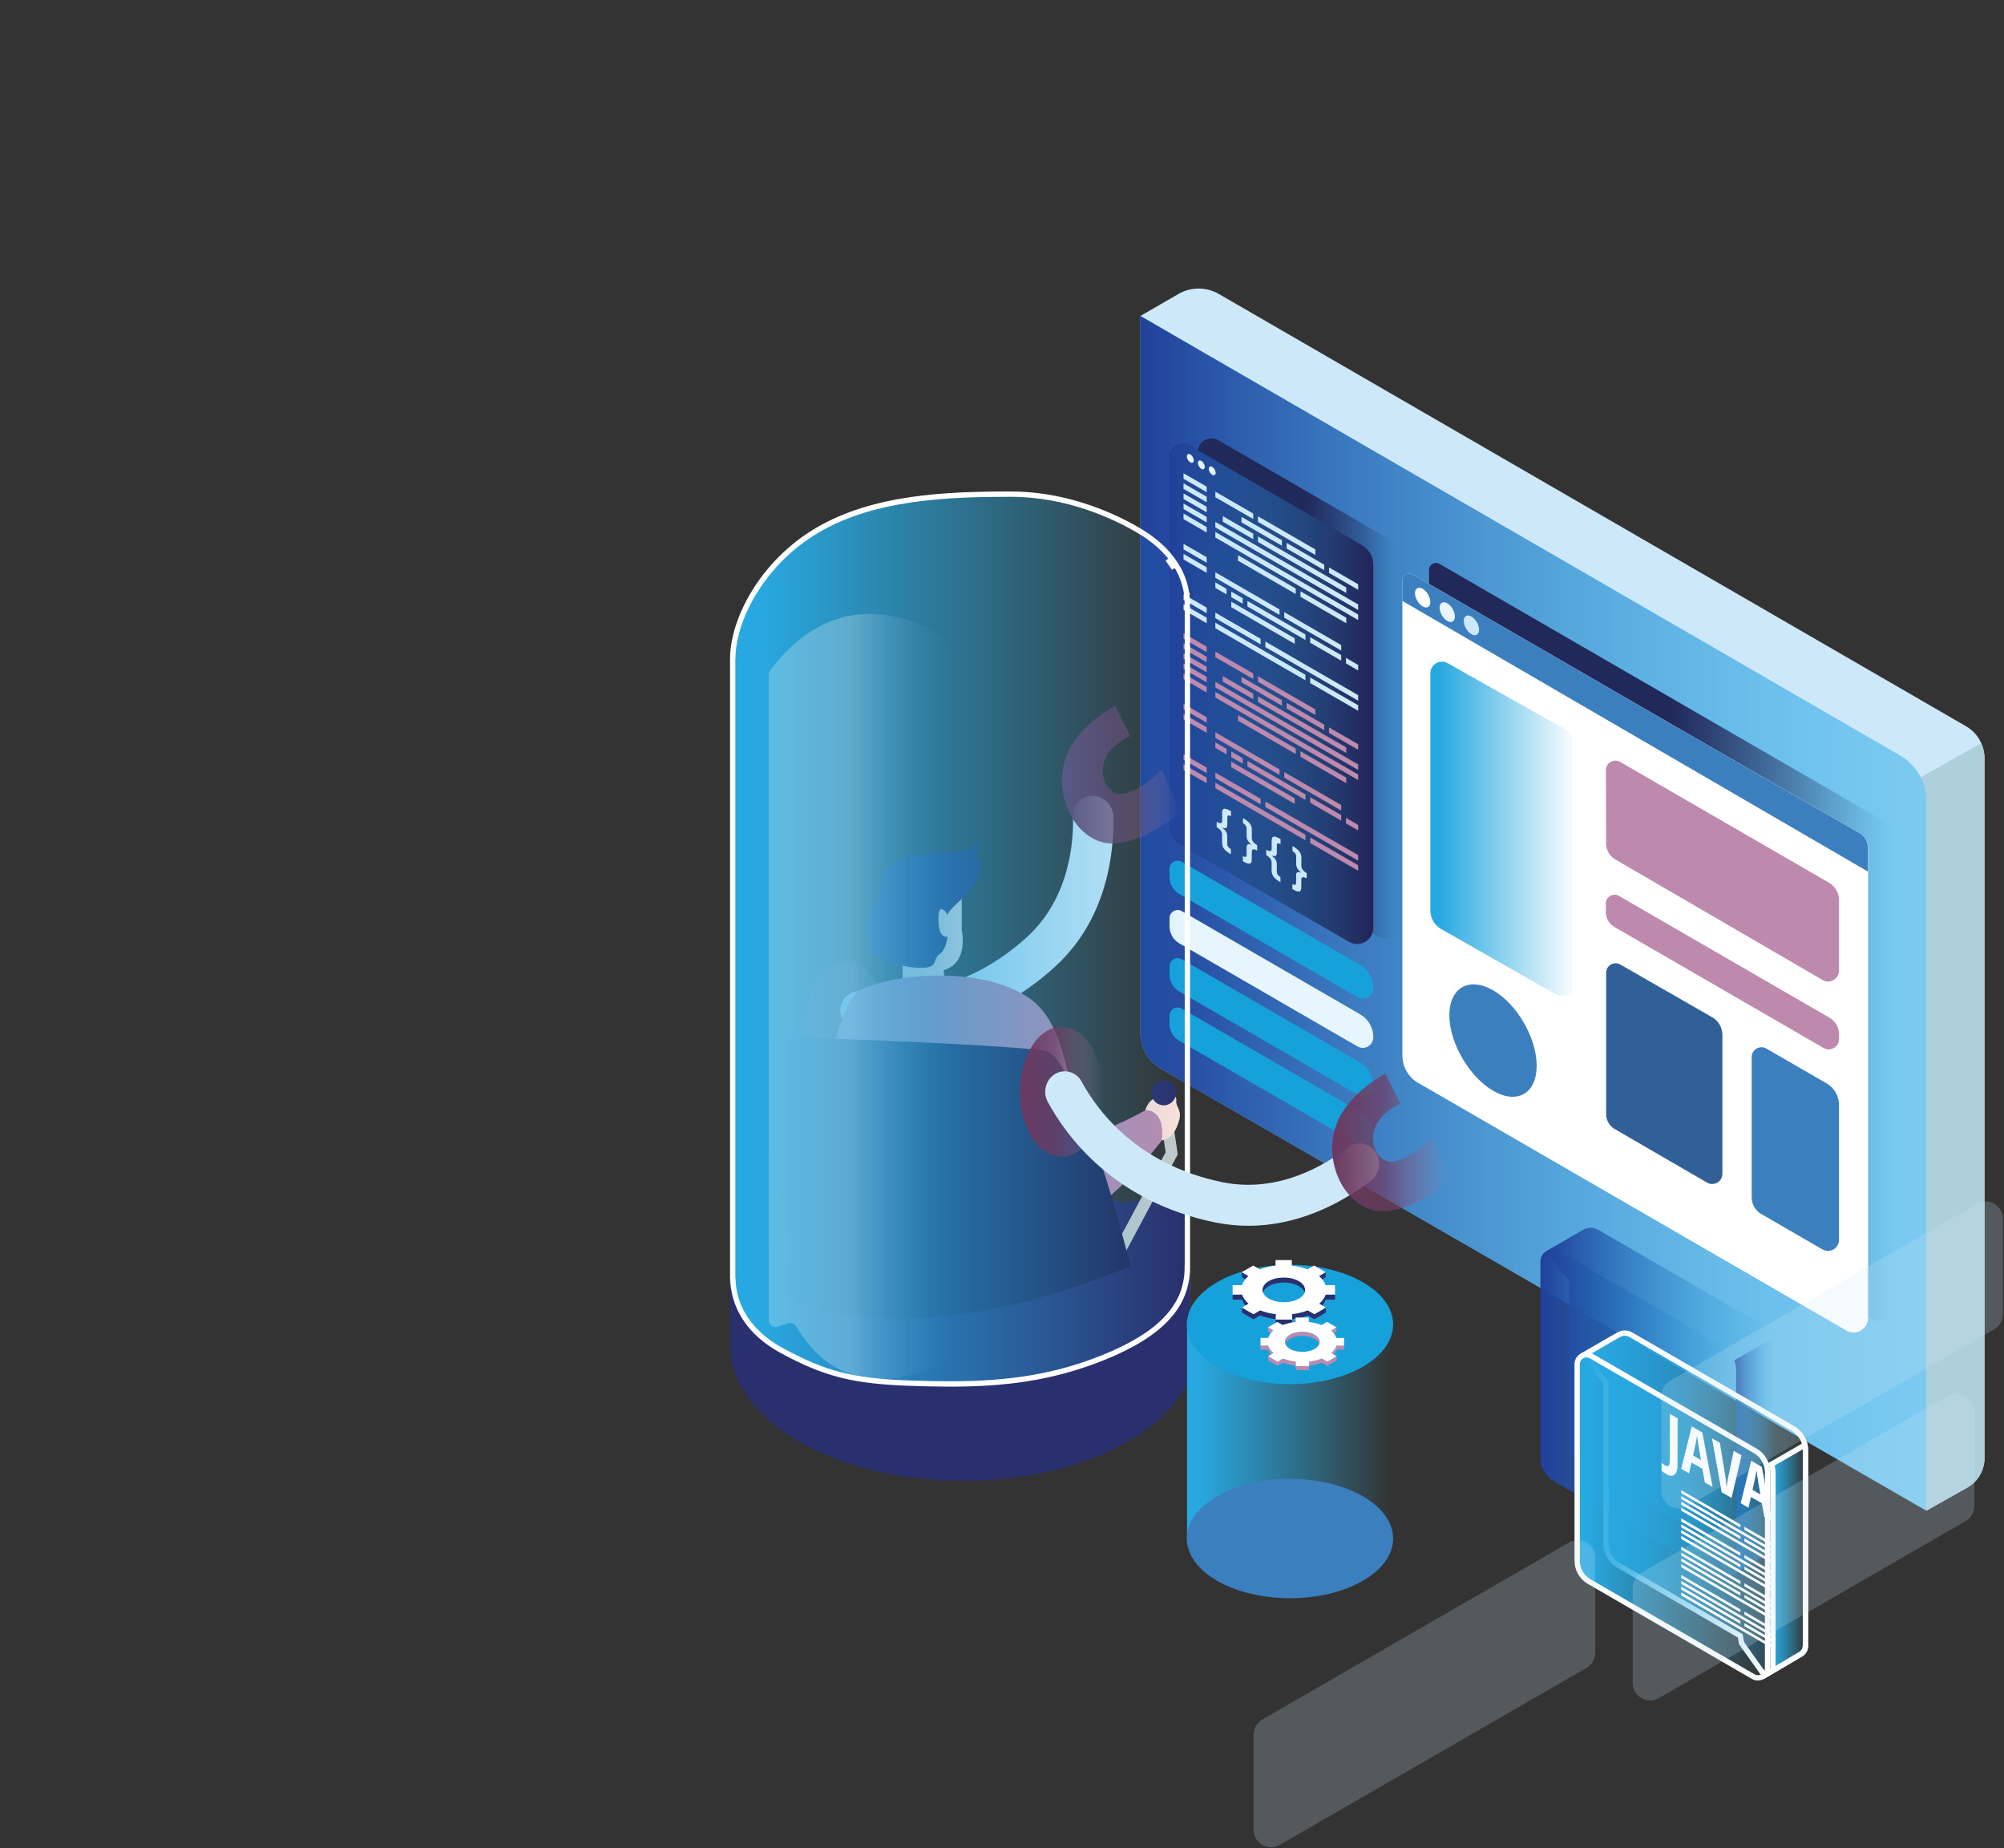 <svg width="859" height="792" viewBox="0 0 859 792" fill="none" xmlns="http://www.w3.org/2000/svg">
<rect x="0" y="0" width="859" height="792" fill="#333333" stroke="none"/>
<path d="M850.643 324.975V624.917C850.643 630.138 847.84 634.954 843.299 637.518L825.693 647.455L821.533 366.112L821.038 332.623L488.826 135.417L505.13 125.983C510.486 122.885 517.083 122.885 522.439 125.983L842.743 311.26C845.668 312.955 847.916 315.504 849.249 318.488C850.155 320.495 850.643 322.701 850.643 324.975Z" fill="#CDE9F9"/>
<path d="M850.644 324.975V624.917C850.644 630.138 847.841 634.954 843.3 637.518L825.694 647.455L821.534 366.112V334.111L849.25 318.488C850.157 320.495 850.644 322.701 850.644 324.975Z" fill="#AECFDC"/>
<path d="M488.832 442.645V135.413L814.591 323.843C821.462 327.817 825.696 335.163 825.696 343.111V647.456L497.745 458.098C492.23 454.913 488.832 449.021 488.832 442.645Z" fill="#7CCAF1"/>
<path d="M488.832 442.645V135.413L814.591 323.843C821.462 327.817 825.696 335.163 825.696 343.111V647.456L497.745 458.098C492.23 454.913 488.832 449.021 488.832 442.645Z" fill="url(#paint0_linear_29_7562)"/>
<path d="M506.567 369.343L583.06 413.588C586.514 415.586 588.642 419.279 588.642 423.275V423.447C588.642 426.915 584.895 429.082 581.896 427.348L505.517 383.168C502.912 381.662 501.307 378.877 501.307 375.863V372.384C501.306 369.681 504.229 367.991 506.567 369.343Z" fill="#17A1DB"/>
<path d="M506.567 390.478L583.06 434.724C586.514 436.722 588.642 440.414 588.642 444.411V444.582C588.642 448.05 584.895 450.218 581.896 448.484L505.517 404.304C502.912 402.797 501.307 400.012 501.307 396.998V393.52C501.306 390.816 504.229 389.126 506.567 390.478Z" fill="#E7F6FD"/>
<path d="M506.567 411.116L583.06 455.361C586.514 457.359 588.642 461.052 588.642 465.048V465.22C588.642 468.688 584.895 470.855 581.896 469.121L505.517 424.942C502.912 423.435 501.307 420.65 501.307 417.637V414.158C501.306 411.454 504.229 409.763 506.567 411.116Z" fill="#17A1DB"/>
<path d="M506.567 432.251L583.06 476.496C586.514 478.494 588.642 482.187 588.642 486.183V486.355C588.642 489.823 584.895 491.99 581.896 490.256L505.517 446.076C502.912 444.57 501.307 441.785 501.307 438.771V435.292C501.306 432.589 504.229 430.899 506.567 432.251Z" fill="#17A1DB"/>
<path d="M616.957 241.634L808.412 352.379C810.739 353.725 812.173 356.213 812.173 358.905V560.291C812.173 565.076 807.002 568.067 802.866 565.674L619.297 459.492C615.122 457.077 612.55 452.614 612.55 447.784V244.183C612.55 241.917 614.998 240.502 616.957 241.634Z" fill="url(#paint1_linear_29_7562)"/>
<path d="M605.527 246.214L796.982 356.958C799.309 358.304 800.743 360.792 800.743 363.484V564.87C800.743 569.655 795.573 572.646 791.436 570.253L607.868 464.072C603.692 461.657 601.12 457.193 601.12 452.363V248.763C601.121 246.497 603.569 245.081 605.527 246.214Z" fill="white"/>
<path d="M613.103 288.553V390.119C613.103 393.447 614.887 396.52 617.776 398.164L666.547 425.931C670.756 428.327 675.98 425.281 675.98 420.432V321.107C675.98 317.597 674.089 314.361 671.035 312.641L620.517 284.207C617.199 282.341 613.103 284.742 613.103 288.553Z" fill="url(#paint2_linear_29_7562)"/>
<path d="M688.34 330.122L688.441 361.515C688.45 364.327 689.948 366.923 692.376 368.335L781.275 420.019C784.379 421.823 788.267 419.58 788.267 415.985V385.701C788.267 382.658 786.647 379.846 784.016 378.325L694.5 326.546C691.758 324.959 688.33 326.949 688.34 330.122Z" fill="#BD8AAE"/>
<path d="M693.938 383.955L784.213 436.172C786.722 437.624 788.268 440.306 788.268 443.209V445.325C788.268 448.714 784.605 450.833 781.675 449.138L692.016 397.276C689.728 395.953 688.318 393.507 688.318 390.861V387.205C688.318 384.316 691.441 382.51 693.938 383.955Z" fill="#BD8AAE"/>
<path d="M688.455 416.913V477.514C688.455 480.129 689.846 482.546 692.105 483.856L731.72 506.834C734.638 508.527 738.291 506.417 738.291 503.039V443.545C738.291 440.412 736.617 437.518 733.903 435.96L694.549 413.375C691.836 411.817 688.455 413.78 688.455 416.913Z" fill="#306097"/>
<path d="M750.838 453.055V513.118C750.838 516.079 752.415 518.815 754.975 520.296L781.195 535.462C784.339 537.28 788.268 535.008 788.268 531.371V473.506C788.268 469.719 786.252 466.219 782.977 464.325L757.168 449.396C754.354 447.769 750.838 449.802 750.838 453.055Z" fill="#3C7FBE"/>
<path d="M639.972 424.392C629.679 418.5 621.257 423.308 621.257 435.074C621.257 446.84 629.679 461.404 639.972 467.437C650.265 473.469 658.687 468.662 658.687 456.755C658.687 444.847 650.264 430.284 639.972 424.392Z" fill="#3C7FBE"/>
<path d="M601.12 257.546L800.674 373.527V363.402C800.674 360.761 799.268 358.32 796.985 356.999L605.467 246.181C603.535 245.063 601.12 246.459 601.12 248.695V257.546Z" fill="#3C7FBE"/>
<path d="M609.817 252.338C608.01 251.304 606.532 252.148 606.532 254.213C606.532 256.278 608.011 258.835 609.817 259.894C611.625 260.954 613.103 260.11 613.103 258.019C613.103 255.929 611.624 253.372 609.817 252.338Z" fill="white"/>
<path d="M620.35 258.547C618.543 257.513 617.065 258.356 617.065 260.422C617.065 262.488 618.543 265.044 620.35 266.104C622.157 267.163 623.635 266.319 623.635 264.229C623.635 262.138 622.157 259.581 620.35 258.547Z" fill="#E7F6FD"/>
<path d="M630.714 264.228C628.907 263.193 627.429 264.037 627.429 266.103C627.429 268.169 628.908 270.725 630.714 271.784C632.522 272.844 634 271.999 634 269.909C634 267.819 632.522 265.263 630.714 264.228Z" fill="#CDE9F9"/>
<path d="M522.163 188.655L595.976 231.351C598.979 233.088 600.83 236.299 600.83 239.773V395.361C600.83 400.694 595.066 404.027 590.456 401.36L518.059 359.484C515.234 357.85 513.494 354.831 513.494 351.562V193.668C513.494 189.211 518.311 186.427 522.163 188.655Z" fill="url(#paint3_linear_29_7562)"/>
<path d="M509.973 190.945L583.787 233.64C586.79 235.377 588.64 238.588 588.64 242.062V397.651C588.64 402.984 582.877 406.317 578.267 403.65L505.87 361.773C503.045 360.139 501.305 357.12 501.305 353.852V195.957C501.305 191.501 506.122 188.716 509.973 190.945Z" fill="#222457"/>
<path d="M509.973 190.945L583.787 233.64C586.79 235.377 588.64 238.588 588.64 242.062V397.651C588.64 402.984 582.877 406.317 578.267 403.65L505.87 361.773C503.045 360.139 501.305 357.12 501.305 353.852V195.957C501.305 191.501 506.122 188.716 509.973 190.945Z" fill="url(#paint4_linear_29_7562)"/>
<path d="M507.314 202.832V205.197L517.232 210.928V208.563L507.314 202.832Z" fill="#CDE9F9"/>
<path d="M507.313 207.152V209.517L517.231 215.248V212.883L507.313 207.152Z" fill="#CDE9F9"/>
<path d="M507.313 211.473V213.839L517.231 219.57V217.204L507.313 211.473Z" fill="#CDE9F9"/>
<path d="M582.164 261.41V259.044L520.953 223.674V226.04L582.164 261.41Z" fill="#CDE9F9"/>
<path d="M507.313 215.794V218.158L517.231 223.89V221.524L507.313 215.794Z" fill="#CDE9F9"/>
<path d="M507.313 220.114V222.48L517.231 228.211V225.845L507.313 220.114Z" fill="#CDE9F9"/>
<path d="M582.164 265.73V263.365L520.953 227.995V230.361L582.164 265.73Z" fill="#CDE9F9"/>
<path d="M507.313 233.077V235.441L517.231 241.172V238.807L507.313 233.077Z" fill="#CDE9F9"/>
<path d="M507.313 237.397V239.762L517.231 245.493V243.128L507.313 237.397Z" fill="#CDE9F9"/>
<path d="M507.313 254.68V257.045L517.231 262.776V260.411L507.313 254.68Z" fill="#CDE9F9"/>
<path d="M507.313 259.001V261.366L517.231 267.096V264.731L507.313 259.001Z" fill="#CDE9F9"/>
<path d="M559.569 289.196L520.953 266.882V269.247L559.569 291.561V289.196Z" fill="#CDE9F9"/>
<path d="M561.606 290.371V292.737L582.166 304.617V302.252L561.606 290.371Z" fill="#CDE9F9"/>
<path d="M540.355 273.771L520.953 262.561V264.927L540.355 276.137V273.771Z" fill="#CDE9F9"/>
<path d="M542.392 274.948V277.314L582.166 300.296V297.931L542.392 274.948Z" fill="#CDE9F9"/>
<path d="M576.932 281.946V284.311L582.164 287.334V284.969L576.932 281.946Z" fill="#CDE9F9"/>
<path d="M548.457 261.171L520.953 245.278V247.644L548.457 263.537V261.171Z" fill="#CDE9F9"/>
<path d="M537.187 220.093L520.953 210.713V213.079L537.187 222.458V220.093Z" fill="#CDE9F9"/>
<path d="M563.8 235.47L539.225 221.269V223.635L563.8 237.836V235.47Z" fill="#CDE9F9"/>
<path d="M549.474 231.515L532.172 221.517V223.882L549.474 233.88V231.515Z" fill="#CDE9F9"/>
<path d="M567.628 242.004L551.51 232.69V235.056L567.628 244.369V242.004Z" fill="#CDE9F9"/>
<path d="M569.667 243.18V245.546L582.167 252.769V250.403L569.667 243.18Z" fill="#CDE9F9"/>
<path d="M524.149 221.202V223.567L537.186 231.099V228.734L524.149 221.202Z" fill="#CDE9F9"/>
<path d="M577.067 251.777L539.225 229.911V232.276L577.067 254.142V251.777Z" fill="#CDE9F9"/>
<path d="M555.399 252.22L530.668 237.93V240.295L555.399 254.586V252.22Z" fill="#CDE9F9"/>
<path d="M577.064 264.739L557.434 253.396V255.762L577.064 267.105V264.739Z" fill="#CDE9F9"/>
<path d="M574.898 276.449L550.494 262.347V264.712L574.898 278.814V276.449Z" fill="#CDE9F9"/>
<path d="M561.604 273.089V275.454L574.896 283.134V280.769L561.604 273.089Z" fill="#CDE9F9"/>
<path d="M525.74 252.365L520.953 249.599V251.964L525.74 254.73V252.365Z" fill="#CDE9F9"/>
<path d="M534.706 257.545V259.911L559.571 274.278V271.913L534.706 257.545Z" fill="#CDE9F9"/>
<path d="M532.668 256.369L527.774 253.541V255.906L532.668 258.734V256.369Z" fill="#CDE9F9"/>
<path d="M554.969 273.575L527.774 257.861V260.227L554.969 275.94V273.575Z" fill="#CDE9F9"/>
<path d="M507.314 271.393V273.758L517.232 279.489V277.124L507.314 271.393Z" fill="#BD8AAE"/>
<path d="M507.313 275.715V278.08L517.231 283.811V281.446L507.313 275.715Z" fill="#BD8AAE"/>
<path d="M507.313 280.034V282.4L517.231 288.131V285.766L507.313 280.034Z" fill="#BD8AAE"/>
<path d="M582.164 329.971V327.606L520.953 292.236V294.602L582.164 329.971Z" fill="#BD8AAE"/>
<path d="M507.313 284.356V286.721L517.231 292.452V290.086L507.313 284.356Z" fill="#BD8AAE"/>
<path d="M507.313 288.676V291.041L517.231 296.772V294.407L507.313 288.676Z" fill="#BD8AAE"/>
<path d="M582.164 334.293V331.927L520.953 296.557V298.922L582.164 334.293Z" fill="#BD8AAE"/>
<path d="M507.313 301.638V304.004L517.231 309.735V307.369L507.313 301.638Z" fill="#BD8AAE"/>
<path d="M507.313 305.959V308.324L517.231 314.055V311.69L507.313 305.959Z" fill="#BD8AAE"/>
<path d="M507.313 323.242V325.607L517.231 331.338V328.972L507.313 323.242Z" fill="#BD8AAE"/>
<path d="M507.313 327.562V329.928L517.231 335.659V333.293L507.313 327.562Z" fill="#BD8AAE"/>
<path d="M559.569 357.757L520.953 335.443V337.809L559.569 360.123V357.757Z" fill="#BD8AAE"/>
<path d="M561.606 358.934V361.299L582.166 373.178V370.814L561.606 358.934Z" fill="#BD8AAE"/>
<path d="M540.355 342.334L520.953 331.123V333.488L540.355 344.699V342.334Z" fill="#BD8AAE"/>
<path d="M542.392 343.51V345.875L582.166 368.858V366.492L542.392 343.51Z" fill="#BD8AAE"/>
<path d="M576.932 350.507V352.872L582.164 355.895V353.531L576.932 350.507Z" fill="#BD8AAE"/>
<path d="M548.457 329.733L520.953 313.84V316.205L548.457 332.098V329.733Z" fill="#BD8AAE"/>
<path d="M537.187 288.655L520.953 279.275V281.64L537.187 291.021V288.655Z" fill="#BD8AAE"/>
<path d="M563.8 304.032L539.225 289.831V292.197L563.8 306.397V304.032Z" fill="#BD8AAE"/>
<path d="M549.474 300.076L532.172 290.078V292.443L549.474 302.441V300.076Z" fill="#BD8AAE"/>
<path d="M567.628 310.566L551.51 301.252V303.617L567.628 312.931V310.566Z" fill="#BD8AAE"/>
<path d="M569.667 311.742V314.107L582.167 321.33V318.965L569.667 311.742Z" fill="#BD8AAE"/>
<path d="M524.149 289.763V292.129L537.186 299.661V297.296L524.149 289.763Z" fill="#BD8AAE"/>
<path d="M577.067 320.339L539.225 298.473V300.838L577.067 322.704V320.339Z" fill="#BD8AAE"/>
<path d="M555.399 320.782L530.668 306.492V308.857L555.399 323.147V320.782Z" fill="#BD8AAE"/>
<path d="M577.064 333.301L557.434 321.957V324.323L577.064 335.666V333.301Z" fill="#BD8AAE"/>
<path d="M574.898 345.01L550.494 330.909V333.274L574.898 347.375V345.01Z" fill="#BD8AAE"/>
<path d="M561.604 341.65V344.016L574.896 351.696V349.331L561.604 341.65Z" fill="#BD8AAE"/>
<path d="M525.74 320.926L520.953 318.16V320.526L525.74 323.292V320.926Z" fill="#BD8AAE"/>
<path d="M534.706 326.107V328.472L559.571 342.84V340.475L534.706 326.107Z" fill="#BD8AAE"/>
<path d="M532.668 324.931L527.774 322.102V324.468L532.668 327.296V324.931Z" fill="#BD8AAE"/>
<path d="M554.969 342.137L527.774 326.423V328.789L554.969 344.503V342.137Z" fill="#BD8AAE"/>
<path d="M524.245 346.856C523.99 347.117 523.868 347.624 523.866 348.37L523.857 351.685V351.769C523.856 352.4 523.654 352.738 523.252 352.783C522.851 352.828 522.275 352.634 521.534 352.205L521.527 354.512C522.269 354.941 522.843 355.411 523.243 355.928C523.643 356.445 523.842 357.045 523.84 357.729L523.831 361.005C523.829 361.751 523.948 362.397 524.2 362.959C524.446 363.517 524.839 364.045 525.38 364.55C525.921 365.055 526.668 365.58 527.617 366.129L527.623 363.945C527.008 363.566 526.595 363.196 526.375 362.831C526.156 362.457 526.05 362.026 526.051 361.526L526.06 358.389V358.266C526.064 357.013 525.378 355.876 523.99 354.834V354.712C525.36 355.273 526.05 354.886 526.074 353.561L526.083 350.423C526.084 349.916 526.198 349.612 526.42 349.501C526.641 349.39 527.055 349.506 527.663 349.835L527.67 347.651C526.735 347.11 525.993 346.774 525.444 346.649C524.888 346.519 524.493 346.591 524.245 346.856Z" fill="#CDE9F9"/>
<path d="M537.173 360.833C536.786 360.332 536.587 359.762 536.589 359.132V359.047L536.598 355.733C536.601 354.664 536.322 353.747 535.749 352.977C535.183 352.21 534.201 351.427 532.799 350.616L532.793 352.8C533.401 353.174 533.821 353.541 534.04 353.906C534.26 354.265 534.366 354.703 534.365 355.211L534.356 358.348C534.379 359.701 535.078 360.892 536.446 361.914V362.037C535.765 361.766 535.243 361.71 534.888 361.883C534.526 362.058 534.344 362.453 534.342 363.085V363.176L534.333 366.314C534.332 366.821 534.223 367.136 534.002 367.247C533.781 367.35 533.36 367.238 532.752 366.909L532.746 369.093C534.142 369.9 535.125 370.245 535.701 370.139C536.27 370.029 536.559 369.441 536.562 368.365L536.571 365.09C536.573 364.406 536.775 364.037 537.163 363.976C537.558 363.92 538.126 364.11 538.881 364.546L538.888 362.239C538.134 361.805 537.566 361.338 537.173 360.833Z" fill="#CDE9F9"/>
<path d="M545.479 358.812C545.224 359.073 545.102 359.579 545.1 360.325L545.09 363.64V363.724C545.089 364.355 544.887 364.693 544.486 364.737C544.084 364.782 543.509 364.588 542.768 364.159L542.761 366.467C543.503 366.896 544.077 367.366 544.477 367.882C544.877 368.399 545.076 368.999 545.074 369.684L545.065 372.959C545.063 373.705 545.182 374.351 545.434 374.913C545.68 375.472 546.073 375.999 546.614 376.504C547.154 377.01 547.902 377.535 548.851 378.083L548.857 375.899C548.242 375.521 547.829 375.15 547.609 374.785C547.39 374.412 547.284 373.98 547.285 373.48L547.294 370.343V370.22C547.298 368.967 546.611 367.83 545.222 366.789L545.223 366.666C546.593 367.228 547.283 366.841 547.307 365.515L547.317 362.377C547.318 361.87 547.432 361.566 547.653 361.455C547.874 361.344 548.289 361.461 548.897 361.79L548.903 359.605C547.967 359.065 547.226 358.728 546.677 358.603C546.122 358.475 545.727 358.547 545.479 358.812Z" fill="#CDE9F9"/>
<path d="M558.404 372.788C558.017 372.287 557.818 371.717 557.82 371.087V371.002L557.829 367.688C557.832 366.619 557.554 365.703 556.98 364.932C556.414 364.165 555.432 363.382 554.03 362.571L554.024 364.755C554.632 365.13 555.052 365.496 555.272 365.862C555.492 366.221 555.597 366.659 555.595 367.166L555.587 370.304C555.61 371.657 556.309 372.847 557.678 373.87V373.993C556.996 373.722 556.474 373.666 556.119 373.838C555.757 374.014 555.576 374.409 555.573 375.04V375.133L555.565 378.27C555.563 378.778 555.455 379.093 555.234 379.204C555.013 379.307 554.592 379.195 553.984 378.866L553.978 381.049C555.375 381.857 556.357 382.202 556.932 382.096C557.502 381.986 557.791 381.398 557.794 380.322L557.803 377.046C557.806 376.362 558.007 375.994 558.395 375.933C558.79 375.876 559.358 376.066 560.113 376.503L560.119 374.196C559.365 373.761 558.797 373.293 558.404 372.788Z" fill="#CDE9F9"/>
<path d="M508.745 195.597C508.745 196.525 509.409 197.673 510.221 198.149C511.032 198.624 511.696 198.246 511.696 197.306C511.696 196.366 511.032 195.219 510.221 194.755C509.408 194.291 508.745 194.669 508.745 195.597Z" fill="#E7F6FD"/>
<path d="M513.477 198.386C513.477 199.314 514.141 200.462 514.952 200.937C515.764 201.413 516.428 201.034 516.428 200.095C516.428 199.155 515.764 198.008 514.952 197.543C514.14 197.079 513.477 197.459 513.477 198.386Z" fill="#E7F6FD"/>
<path d="M519.605 200.096C518.793 199.631 518.129 200.01 518.129 200.938C518.129 201.866 518.793 203.014 519.605 203.49C520.416 203.965 521.08 203.587 521.08 202.647C521.08 201.707 520.416 200.56 519.605 200.096Z" fill="#E7F6FD"/>
<path d="M342.377 617.767C303.541 595.303 303.541 558.419 342.377 535.803C381.212 513.187 444.762 513.187 483.598 535.803C522.434 558.419 522.434 595.303 483.598 617.767C444.762 640.23 381.212 640.23 342.377 617.767Z" fill="#2A2F6D"/>
<path d="M362.797 467.932C372.641 467.932 380.622 455.468 380.622 440.092C380.622 424.717 372.641 412.253 362.797 412.253C352.952 412.253 344.971 424.717 344.971 440.092C344.971 455.468 352.952 467.932 362.797 467.932Z" fill="url(#paint5_linear_29_7562)"/>
<path d="M461.659 403.822C458.933 407.532 455.751 411.117 452.031 414.492C419.323 444.162 384.612 444.055 367.972 441.745C362.658 441.007 359.097 435.741 360.498 430.713L362.523 423.443L360.26 431.567L360.476 430.779C361.568 426.786 365.458 424.299 369.671 424.892C382.874 426.753 412.093 427.09 440.077 401.706C458.255 385.214 460.241 361.461 459.941 349.527C459.832 345.249 462.893 341.668 467.164 341.157C472.334 340.537 477.052 344.598 477.189 349.777C477.518 362.298 475.735 384.663 461.659 403.822Z" fill="#CDE9F9"/>
<path d="M478.057 302.518C478.057 302.518 458.902 311.92 455.749 328.689C452.597 345.458 463.751 362.482 478.057 361.465C492.363 360.448 505.941 347.999 505.941 347.999L497.94 329.705C497.94 329.705 488.916 339.799 480.577 340.215C472.238 340.631 466.581 323.353 484.443 315.477L478.057 302.518Z" fill="url(#paint6_linear_29_7562)"/>
<path d="M510.098 548.334V511.837L480.314 515.421C467.006 509.74 450.666 506.963 433.363 506.963V508.419C436.122 508.419 438.844 508.494 441.524 508.637C431.122 508.455 419.03 509.126 405.264 510.757C414.546 509.226 423.993 508.419 433.357 508.419L433.363 506.963C433.361 506.963 433.36 506.963 433.357 506.963C405.058 506.964 374.204 514.38 349.928 528.617C348.207 529.626 346.566 530.661 344.962 531.708L312.97 535.557V579.02C312.97 579.02 313.001 579.031 313.051 579.05C313.601 590.853 320.625 601.809 334.517 609.957C349 618.451 368.679 622.573 389.783 622.573C418.081 622.573 448.937 615.156 473.213 600.919C497.574 586.632 510.196 568.466 510.108 551.822C510.238 549.607 510.098 548.334 510.098 548.334ZM369.611 619.739C365.192 619.116 360.939 618.285 356.891 617.256C361.256 618.285 365.493 619.096 369.611 619.739ZM356.408 617.138C356.242 617.096 356.077 617.052 355.912 617.009C356.081 617.05 356.238 617.097 356.408 617.138Z" fill="#2A2F6D"/>
<path d="M498.216 466.626L502.232 494.293L476.048 543.281" stroke="#C4CACB" stroke-width="5" stroke-miterlimit="10"/>
<path d="M490.263 478.026C490.263 478.026 491.447 470.821 496.275 470.397C496.275 470.397 497.456 470.175 498.101 469.099C498.745 468.024 499.107 469.901 498.389 471.544C497.671 473.186 497.671 473.186 497.671 473.186C497.671 473.186 501.428 469.864 500.999 468.782C500.57 467.701 504.649 469.207 504.22 471.68C503.791 474.154 506.612 475.509 505.524 479.779C504.436 484.049 502.233 488.131 498.02 488.725C493.807 489.319 490.263 478.026 490.263 478.026Z" fill="#FDE0D9"/>
<path d="M412.238 398.44V383.459C412.238 374.718 407.889 367.356 392.734 371.733C377.578 376.11 374.364 387.14 379.416 398.44C381.591 403.305 383.931 407.675 386.9 410.9V424.967L405.302 423.652L404.458 415.802C415.508 412.689 412.238 398.44 412.238 398.44Z" fill="#FDE0D9"/>
<path d="M362.785 466.626L355.627 456.229C355.627 456.229 360.707 428.347 368.94 424.25C383.95 416.781 422.973 413.865 442.392 428.66C461.811 443.457 457.804 487.689 466.679 486.084C475.554 484.479 491.086 475.764 491.086 475.764C491.086 475.764 499.609 475.296 498.014 488.725C498.014 488.725 473.563 521.609 455.32 523.543C437.077 525.477 419.108 498.57 419.108 498.57L362.785 466.626Z" fill="#BD8AAE"/>
<path d="M484.607 542.602C484.607 542.602 462.438 453.626 448.328 450.554C436.274 447.929 358.289 445.157 335.825 444.406C331.371 444.257 327.165 446.547 324.974 450.436C322.629 454.597 320.611 460.671 322.141 468.132C325.14 482.759 345.917 524.163 334.241 555.517C334.24 555.516 384.079 584.345 484.607 542.602Z" fill="#222457"/>
<path d="M498.824 473.713C501.738 473.713 504.1 471.346 504.1 468.427C504.1 465.508 501.738 463.142 498.824 463.142C495.91 463.142 493.548 465.508 493.548 468.427C493.548 471.346 495.91 473.713 498.824 473.713Z" fill="#2A2F6D"/>
<path d="M406.091 392.091C406.091 392.091 405.34 389.941 403.515 389.618C401.689 389.295 401.904 398.33 403.515 400.265C405.125 402.202 406.091 401.233 406.091 401.233C406.091 401.233 405.984 406.503 402.763 408.869C399.542 411.235 402.479 414.785 394.945 414.785C387.41 414.785 377.748 411.773 374.419 408.332C371.09 404.89 369.132 391.553 377.197 384.455C377.197 384.455 374.312 368.751 393.208 366.601C412.103 364.45 414.466 365.525 416.613 362.944C418.759 360.363 418.545 358.857 418.545 358.857C418.545 358.857 420.054 366.601 417.796 368.322C417.796 368.322 419.201 369.612 420.054 366.601C420.054 366.601 421.087 373.915 417.776 379.077C414.466 384.24 407.38 388.758 406.091 392.091Z" fill="#2A2F6D"/>
<path d="M407.15 593.131C402.01 593.131 396.489 593.018 389.773 592.774C365.394 591.89 353.623 588.877 335.011 578.76C321.672 571.51 314.255 560.46 314.126 547.646H314.061V282.183L314.123 282.182C314.08 273.76 317.401 263.453 323.236 253.903C327.908 246.257 336.423 235.415 350.454 227.18C374.673 212.966 405.918 211.775 433.304 211.773C457.876 211.772 478.116 221.497 487.993 227.294C493.661 230.62 498.245 234.47 501.664 238.738L500.523 239.621C501.543 240.997 502.448 242.296 503.289 243.591L504.508 242.83C506.659 246.447 508.047 250.309 508.628 254.362L508.68 254.728L508.665 254.771L508.697 255.034C508.897 256.687 508.966 258.353 508.902 259.985L508.89 260.294L508.966 260.437V544.134L508.906 544.133C508.521 560.147 497.028 572.141 472.735 581.878C453.062 589.766 433.447 593.131 407.15 593.131Z" fill="url(#paint7_linear_29_7562)"/>
<path d="M433.311 212.919C457.611 212.919 477.641 222.545 487.418 228.283C492.948 231.529 497.418 235.277 500.746 239.424L499.608 240.305C500.615 241.664 501.506 242.944 502.333 244.217L503.549 243.457C505.612 246.935 506.942 250.642 507.499 254.527L507.512 254.618L507.501 254.648L507.564 255.173C507.756 256.765 507.823 258.37 507.762 259.942L507.738 260.55L507.825 260.717V542.271L507.762 542.272L507.765 544.135C507.378 559.621 496.113 571.276 472.313 580.816C452.781 588.645 433.293 591.985 407.152 591.985C402.025 591.985 396.517 591.872 389.816 591.629C365.647 590.752 353.984 587.769 335.557 577.753C322.6 570.709 315.395 560.013 315.27 547.634H315.205V282.177L315.268 282.176C315.226 273.961 318.486 263.874 324.213 254.501C328.816 246.967 337.206 236.282 351.033 228.168C375.005 214.099 406.07 212.92 433.306 212.918H433.311V212.919ZM433.311 210.629C433.309 210.629 433.308 210.629 433.307 210.629C405.009 210.631 374.153 211.946 349.878 226.193C325.52 240.488 312.898 265.534 312.983 282.189L312.92 275.327V552.795L312.985 547.658C313.109 559.917 319.846 571.819 334.468 579.766C353.423 590.07 365.668 593.045 389.735 593.918C395.733 594.135 401.52 594.276 407.153 594.276C430.203 594.276 450.74 591.93 473.164 582.942C498.742 572.69 509.669 560.106 510.052 544.162L510.049 542.268C510.067 542.905 510.068 543.536 510.052 544.162L510.113 578.19V260.182C510.084 260.132 510.074 260.082 510.048 260.031C510.116 258.302 510.04 256.591 509.836 254.898C509.983 254.472 510.113 254.201 510.113 254.201H509.763C508.237 243.554 501.27 233.758 488.574 226.307C474.092 217.808 454.413 210.629 433.311 210.629ZM504.249 242.968C503.447 241.732 502.527 240.401 501.444 238.94C502.49 240.245 503.428 241.588 504.249 242.968Z" fill="#FDFEFE"/>
<g opacity="0.5">
<path opacity="0.5" d="M329.512 566.096V288.42C329.512 288.42 346.894 260.32 376.769 263.331C406.645 266.342 411.467 283.402 411.467 283.402V592.489C411.467 592.489 412.623 579.75 407.768 582.359C393.064 590.26 360.992 602.007 341.236 568.42C338.423 563.636 331.74 572.862 329.512 566.096Z" fill="url(#paint8_linear_29_7562)"/>
</g>
<path d="M455.066 495.699C464.911 495.699 472.891 483.234 472.891 467.859C472.891 452.484 464.911 440.019 455.066 440.019C445.221 440.019 437.24 452.484 437.24 467.859C437.24 483.234 445.221 495.699 455.066 495.699Z" fill="url(#paint9_linear_29_7562)"/>
<path d="M535.133 525.332C530.535 525.332 525.767 524.89 520.848 523.889C477.608 515.087 457.118 487.018 449.111 472.223C446.555 467.498 448.677 461.504 453.551 459.653L460.595 456.978L452.723 459.968L453.484 459.674C457.342 458.189 461.647 459.852 463.666 463.603C469.997 475.359 487.046 499.133 524.041 506.664C548.075 511.554 568.349 499.077 577.765 491.76C581.14 489.137 585.832 489.483 588.776 492.626C592.339 496.43 591.871 502.645 587.788 505.824C577.917 513.514 558.881 525.332 535.133 525.332Z" fill="#CDE9F9"/>
<path d="M593.893 460.144C593.893 460.144 574.738 469.546 571.586 486.315C568.434 503.084 579.587 520.108 593.893 519.091C608.199 518.074 621.778 505.625 621.778 505.625L613.776 487.331C613.776 487.331 604.753 497.425 596.413 497.841C588.074 498.257 582.418 480.979 600.279 473.103L593.893 460.144Z" fill="url(#paint10_linear_29_7562)"/>
<path d="M510.109 552.879H508.664V585.909H510.109V552.879Z" fill="#2A2F6D"/>
<path d="M597.069 566.789H508.818V661.094H597.069V566.789Z" fill="url(#paint11_linear_29_7562)"/>
<path d="M552.945 684.949C577.362 684.949 597.156 673.5 597.156 659.376C597.156 645.252 577.362 633.803 552.945 633.803C528.527 633.803 508.733 645.252 508.733 659.376C508.733 673.5 528.527 684.949 552.945 684.949Z" fill="#3C7FBE"/>
<path d="M552.945 593.198C577.362 593.198 597.156 581.749 597.156 567.625C597.156 553.502 577.362 542.052 552.945 542.052C528.527 542.052 508.733 553.502 508.733 567.625C508.733 581.749 528.527 593.198 552.945 593.198Z" fill="#17A1DB"/>
<path d="M546.763 542.399L546.751 540.057L546.744 542.225L546.757 544.567L546.763 542.399Z" fill="#2A2F6D"/>
<path d="M568.248 545.217L565.403 546.874L565.397 549.04L568.242 547.384L568.248 545.217Z" fill="#2A2F6D"/>
<path d="M535.146 546.874L532.283 545.217L532.277 547.385L535.14 549.04L535.146 546.874Z" fill="#2A2F6D"/>
<path d="M541.22 554.38C541.234 554.302 541.258 554.224 541.278 554.146C541.303 554.054 541.325 553.962 541.357 553.872C541.383 553.797 541.418 553.723 541.451 553.649C541.492 553.553 541.534 553.459 541.585 553.364C541.621 553.295 541.666 553.228 541.707 553.16C541.773 553.053 541.844 552.947 541.921 552.841C541.968 552.779 542.018 552.718 542.069 552.657C542.186 552.515 542.316 552.376 542.456 552.239C542.507 552.189 542.554 552.139 542.607 552.091C542.695 552.012 542.793 551.935 542.888 551.858C542.972 551.79 543.053 551.722 543.143 551.656C543.247 551.58 543.36 551.509 543.472 551.436C543.587 551.361 543.696 551.284 543.819 551.213C544.093 551.053 544.384 550.91 544.681 550.776C544.767 550.738 544.854 550.701 544.941 550.665C545.175 550.567 545.415 550.475 545.66 550.392C545.747 550.362 545.833 550.33 545.923 550.302C546.076 550.253 546.234 550.211 546.392 550.168C546.511 550.135 546.63 550.1 546.752 550.071C546.918 550.03 547.087 549.998 547.255 549.963C547.371 549.94 547.485 549.914 547.602 549.893C547.945 549.833 548.291 549.785 548.642 549.748C548.749 549.737 548.857 549.73 548.965 549.721C549.17 549.704 549.376 549.689 549.583 549.679C549.715 549.673 549.848 549.671 549.979 549.668C550.146 549.665 550.313 549.663 550.48 549.666C550.619 549.667 550.759 549.672 550.898 549.677C551.053 549.683 551.207 549.692 551.361 549.702C551.502 549.712 551.643 549.724 551.783 549.737C551.937 549.752 552.088 549.769 552.24 549.788C552.377 549.806 552.513 549.825 552.649 549.846C552.812 549.872 552.973 549.9 553.133 549.931C553.261 549.956 553.387 549.981 553.512 550.008C553.703 550.049 553.891 550.097 554.079 550.146C554.184 550.174 554.289 550.201 554.393 550.231C554.728 550.329 555.056 550.439 555.373 550.562C555.53 550.623 555.682 550.691 555.834 550.759C555.913 550.794 555.994 550.825 556.071 550.862C556.302 550.971 556.526 551.088 556.742 551.213C558.541 552.254 559.44 553.62 559.436 554.984L559.442 552.816C559.446 551.452 558.548 550.086 556.748 549.045C556.532 548.921 556.308 548.805 556.077 548.695C556 548.658 555.919 548.626 555.84 548.591C555.704 548.531 555.569 548.467 555.429 548.412C555.413 548.406 555.395 548.401 555.379 548.395C555.061 548.271 554.733 548.161 554.397 548.063C554.371 548.055 554.346 548.045 554.319 548.036C554.243 548.015 554.163 548 554.086 547.979C553.898 547.929 553.709 547.881 553.517 547.839C553.466 547.828 553.418 547.813 553.367 547.802C553.292 547.787 553.214 547.777 553.139 547.762C552.978 547.732 552.817 547.703 552.655 547.678C552.589 547.668 552.526 547.654 552.461 547.645C552.39 547.635 552.318 547.629 552.247 547.62C552.094 547.601 551.943 547.584 551.79 547.569C551.716 547.562 551.645 547.551 551.572 547.545C551.505 547.539 551.436 547.539 551.368 547.533C551.214 547.523 551.059 547.515 550.904 547.508C550.827 547.505 550.75 547.497 550.672 547.496C550.61 547.494 550.548 547.497 550.488 547.497C550.319 547.494 550.152 547.496 549.984 547.499C549.902 547.5 549.819 547.497 549.737 547.5C549.688 547.502 549.64 547.508 549.591 547.51C549.384 547.519 549.178 547.535 548.972 547.552C548.889 547.558 548.806 547.56 548.724 547.568C548.698 547.571 548.674 547.576 548.648 547.579C548.298 547.616 547.951 547.664 547.609 547.724C547.592 547.727 547.575 547.729 547.558 547.731C547.459 547.749 547.364 547.774 547.266 547.793C547.096 547.829 546.926 547.862 546.759 547.903C546.638 547.932 546.521 547.967 546.402 547.999C546.243 548.042 546.085 548.085 545.93 548.134C545.897 548.145 545.862 548.152 545.829 548.163C545.773 548.181 545.722 548.206 545.667 548.224C545.422 548.308 545.183 548.398 544.949 548.496C544.861 548.533 544.774 548.569 544.689 548.608C544.391 548.742 544.101 548.885 543.827 549.044C543.79 549.066 543.753 549.088 543.716 549.111C543.632 549.161 543.561 549.216 543.482 549.267C543.37 549.34 543.255 549.412 543.152 549.488C543.062 549.553 542.981 549.622 542.896 549.69C542.801 549.767 542.703 549.843 542.615 549.923C542.598 549.939 542.577 549.953 542.559 549.969C542.523 550.002 542.499 550.038 542.465 550.072C542.324 550.208 542.194 550.347 542.077 550.488C542.052 550.52 542.017 550.549 541.992 550.58C541.968 550.61 541.953 550.642 541.929 550.674C541.85 550.779 541.78 550.886 541.714 550.993C541.686 551.038 541.649 551.081 541.624 551.127C541.611 551.15 541.604 551.174 541.591 551.197C541.54 551.29 541.5 551.386 541.458 551.481C541.434 551.537 541.401 551.591 541.38 551.648C541.374 551.667 541.37 551.686 541.364 551.705C541.332 551.796 541.31 551.887 541.286 551.977C541.27 552.039 541.245 552.1 541.233 552.163C541.229 552.179 541.23 552.196 541.226 552.212C541.209 552.309 541.202 552.405 541.194 552.501C541.188 552.563 541.175 552.626 541.172 552.689C541.172 552.715 541.171 552.742 541.171 552.769L541.165 554.936C541.165 554.846 541.179 554.757 541.188 554.667C541.196 554.571 541.203 554.475 541.22 554.38Z" fill="#2A2F6D"/>
<path d="M568.228 554.814C568.185 554.944 568.134 555.074 568.083 555.204C568.048 555.292 568.011 555.381 567.972 555.469C567.935 555.551 567.898 555.634 567.857 555.717C567.815 555.805 567.769 555.892 567.723 555.979C567.68 556.059 567.636 556.138 567.589 556.218C567.531 556.319 567.467 556.419 567.403 556.52C567.356 556.593 567.31 556.667 567.259 556.74C567.189 556.843 567.113 556.945 567.037 557.046C566.987 557.114 566.938 557.181 566.885 557.248C566.735 557.436 566.578 557.622 566.409 557.805C566.386 557.83 566.361 557.854 566.338 557.878C566.188 558.038 566.031 558.195 565.866 558.35C565.736 558.471 565.607 558.593 565.468 558.713L565.462 560.88C565.576 560.782 565.687 560.683 565.794 560.583C565.818 560.561 565.838 560.539 565.861 560.517C566.024 560.363 566.181 560.206 566.33 560.047C566.354 560.022 566.38 559.998 566.404 559.972C566.573 559.789 566.73 559.603 566.879 559.415C566.891 559.399 566.907 559.384 566.919 559.368C566.959 559.316 566.994 559.264 567.032 559.212C567.108 559.111 567.184 559.009 567.254 558.907C567.304 558.834 567.352 558.76 567.399 558.686C567.463 558.586 567.526 558.485 567.585 558.384C567.604 558.352 567.627 558.319 567.646 558.286C567.672 558.239 567.694 558.191 567.719 558.145C567.765 558.058 567.81 557.971 567.853 557.884C567.893 557.801 567.931 557.718 567.968 557.635C568.007 557.547 568.044 557.459 568.079 557.372C568.094 557.333 568.113 557.294 568.129 557.254C568.163 557.163 568.195 557.072 568.225 556.981H572.261L572.267 554.814H568.228Z" fill="#2A2F6D"/>
<path d="M535.205 560.879L535.211 558.712C533.807 557.513 532.871 556.185 532.407 554.814H528.371L528.365 556.981H532.401C532.864 558.354 533.8 559.682 535.205 560.879Z" fill="#2A2F6D"/>
<path d="M560.557 561.571C560.073 561.762 559.574 561.934 559.068 562.095C558.788 562.183 558.5 562.257 558.215 562.337C557.947 562.411 557.684 562.491 557.412 562.557C557.121 562.627 556.823 562.685 556.527 562.746C556.253 562.803 555.981 562.866 555.703 562.915C555.092 563.024 554.473 563.115 553.848 563.185L553.842 565.353C554.467 565.283 555.085 565.191 555.696 565.083C555.726 565.077 555.757 565.075 555.787 565.069C556.038 565.024 556.28 564.963 556.528 564.911C556.821 564.85 557.117 564.794 557.405 564.724C557.68 564.658 557.945 564.577 558.214 564.502C558.497 564.423 558.784 564.349 559.062 564.261C559.094 564.251 559.13 564.243 559.162 564.232C559.635 564.081 560.099 563.916 560.551 563.737L563.415 565.393L568.327 562.534L568.333 560.368L563.421 563.227L560.557 561.571Z" fill="#2A2F6D"/>
<path d="M546.88 563.186C546.442 563.137 546.01 563.069 545.579 563.001C545.27 562.953 544.961 562.899 544.657 562.841C544.388 562.789 544.122 562.735 543.857 562.677C543.493 562.596 543.133 562.506 542.776 562.411C542.495 562.336 542.213 562.264 541.937 562.181C541.813 562.144 541.691 562.106 541.569 562.067C541.09 561.914 540.616 561.752 540.156 561.572C540.156 561.572 540.154 561.571 540.154 561.571L537.304 563.23L532.36 560.371L532.354 562.538L537.298 565.397L540.147 563.739C540.607 563.919 541.083 564.081 541.564 564.235C541.685 564.274 541.807 564.311 541.93 564.349C542.054 564.386 542.175 564.428 542.3 564.463C542.454 564.508 542.615 564.537 542.77 564.579C543.127 564.673 543.486 564.763 543.851 564.844C543.97 564.87 544.084 564.906 544.203 564.93C544.349 564.961 544.501 564.98 544.649 565.008C544.956 565.067 545.264 565.12 545.575 565.169C545.716 565.191 545.854 565.223 545.995 565.243C546.286 565.284 546.578 565.321 546.871 565.353L546.874 565.354L546.887 567.696H553.854L553.86 565.529H546.893L546.88 563.186Z" fill="#2A2F6D"/>
<path d="M563.418 563.227L560.554 561.571C558.494 562.382 556.208 562.921 553.845 563.185L553.858 565.528H546.891L546.878 563.185C544.512 562.921 542.221 562.382 540.152 561.571L537.302 563.23L532.359 560.371L535.208 558.712C533.804 557.514 532.868 556.186 532.404 554.815H528.367L528.344 550.772H532.381C532.83 549.4 533.754 548.075 535.142 546.873L532.278 545.217L537.19 542.358L540.053 544.014C542.118 543.206 544.399 542.664 546.762 542.399L546.749 540.057H553.716L553.729 542.399C556.095 542.664 558.382 543.205 560.456 544.014L563.3 542.358L568.244 545.218L565.399 546.874C566.8 548.075 567.74 549.4 568.204 550.773H572.24L572.263 554.815H568.226C567.778 556.188 566.857 557.516 565.466 558.713L568.33 560.369L563.418 563.227ZM543.865 556.544C547.444 558.615 553.224 558.612 556.781 556.542C560.338 554.471 560.322 551.118 556.743 549.047C553.164 546.976 547.379 546.976 543.823 549.047C540.266 551.117 540.285 554.473 543.865 556.544Z" fill="white"/>
<path d="M555.334 566.557L555.323 564.643L555.318 566.414L555.329 568.327L555.334 566.557Z" fill="#BD8AAE"/>
<path d="M572.882 568.859L570.557 570.212L570.553 571.983L572.877 570.629L572.882 568.859Z" fill="#BD8AAE"/>
<path d="M545.841 570.212L543.501 568.859L543.496 570.629L545.835 571.983L545.841 570.212Z" fill="#BD8AAE"/>
<path d="M550.803 576.345C550.815 576.281 550.834 576.218 550.851 576.153C550.871 576.079 550.889 576.004 550.915 575.93C550.937 575.869 550.965 575.808 550.992 575.747C551.025 575.67 551.06 575.592 551.101 575.515C551.131 575.459 551.167 575.404 551.201 575.348C551.255 575.26 551.312 575.173 551.376 575.088C551.415 575.037 551.456 574.986 551.497 574.937C551.593 574.821 551.699 574.707 551.813 574.596C551.855 574.555 551.892 574.514 551.936 574.474C552.008 574.41 552.088 574.348 552.166 574.284C552.234 574.229 552.301 574.173 552.374 574.119C552.458 574.058 552.551 573.999 552.643 573.94C552.736 573.879 552.825 573.816 552.926 573.758C553.149 573.628 553.387 573.511 553.63 573.401C553.699 573.369 553.771 573.339 553.842 573.31C554.032 573.23 554.228 573.156 554.429 573.087C554.501 573.062 554.572 573.036 554.644 573.013C554.77 572.973 554.898 572.938 555.027 572.903C555.125 572.876 555.222 572.847 555.321 572.824C555.456 572.791 555.594 572.763 555.732 572.735C555.826 572.716 555.92 572.695 556.015 572.678C556.295 572.628 556.578 572.589 556.864 572.559C556.952 572.55 557.04 572.545 557.128 572.537C557.296 572.523 557.464 572.511 557.633 572.504C557.741 572.498 557.849 572.497 557.957 572.495C558.094 572.492 558.23 572.491 558.366 572.493C558.481 572.495 558.594 572.498 558.708 572.502C558.835 572.508 558.961 572.514 559.087 572.522C559.202 572.53 559.317 572.54 559.431 572.551C559.556 572.563 559.681 572.577 559.804 572.593C559.916 572.608 560.027 572.623 560.138 572.64C560.271 572.661 560.403 572.685 560.533 572.71C560.637 572.73 560.74 572.75 560.842 572.772C560.999 572.807 561.152 572.846 561.306 572.886C561.391 572.909 561.477 572.93 561.562 572.955C561.835 573.035 562.103 573.125 562.362 573.226C562.491 573.275 562.615 573.331 562.739 573.386C562.803 573.414 562.87 573.44 562.933 573.471C563.121 573.56 563.305 573.655 563.481 573.757C564.951 574.607 565.685 575.724 565.682 576.838L565.687 575.067C565.69 573.953 564.956 572.837 563.485 571.986C563.309 571.885 563.126 571.789 562.937 571.7C562.874 571.67 562.808 571.644 562.743 571.615C562.632 571.566 562.522 571.515 562.408 571.469C562.395 571.463 562.381 571.46 562.367 571.455C562.108 571.354 561.84 571.264 561.565 571.184C561.543 571.178 561.523 571.169 561.501 571.163C561.439 571.145 561.374 571.132 561.311 571.116C561.158 571.075 561.004 571.036 560.847 571.002C560.805 570.993 560.765 570.98 560.723 570.971C560.663 570.958 560.599 570.951 560.538 570.938C560.407 570.913 560.276 570.89 560.142 570.87C560.089 570.861 560.037 570.85 559.984 570.842C559.926 570.834 559.867 570.83 559.809 570.822C559.685 570.806 559.561 570.793 559.436 570.78C559.377 570.774 559.318 570.765 559.258 570.761C559.203 570.756 559.147 570.755 559.092 570.751C558.965 570.743 558.839 570.736 558.712 570.731C558.649 570.729 558.587 570.722 558.523 570.721C558.473 570.719 558.423 570.722 558.372 570.722C558.235 570.72 558.098 570.721 557.961 570.723C557.894 570.725 557.826 570.722 557.759 570.724C557.72 570.725 557.68 570.73 557.64 570.732C557.47 570.739 557.302 570.751 557.134 570.765C557.067 570.771 556.998 570.772 556.931 570.779C556.91 570.781 556.89 570.786 556.869 570.788C556.584 570.818 556.3 570.857 556.021 570.906C556.007 570.909 555.993 570.909 555.979 570.912C555.899 570.927 555.821 570.948 555.741 570.964C555.602 570.992 555.463 571.019 555.326 571.053C555.227 571.077 555.132 571.105 555.034 571.132C554.905 571.167 554.775 571.202 554.649 571.241C554.622 571.25 554.593 571.257 554.566 571.265C554.521 571.28 554.479 571.299 554.435 571.315C554.234 571.384 554.038 571.458 553.847 571.538C553.775 571.568 553.705 571.598 553.635 571.629C553.392 571.739 553.154 571.856 552.931 571.986C552.899 572.003 552.87 572.021 552.839 572.04C552.771 572.081 552.713 572.125 552.647 572.168C552.556 572.227 552.463 572.286 552.378 572.348C552.304 572.401 552.239 572.457 552.17 572.513C552.092 572.576 552.012 572.638 551.941 572.703C551.927 572.716 551.909 572.728 551.894 572.741C551.866 572.768 551.845 572.798 551.818 572.824C551.703 572.936 551.597 573.049 551.501 573.165C551.481 573.191 551.453 573.214 551.432 573.24C551.412 573.265 551.399 573.291 551.381 573.317C551.317 573.403 551.26 573.49 551.206 573.578C551.183 573.614 551.153 573.65 551.132 573.687C551.121 573.705 551.115 573.724 551.105 573.743C551.064 573.82 551.03 573.898 550.996 573.976C550.977 574.022 550.95 574.066 550.933 574.112C550.927 574.127 550.925 574.143 550.919 574.158C550.893 574.232 550.875 574.306 550.855 574.381C550.842 574.432 550.822 574.482 550.812 574.533C550.809 574.546 550.81 574.56 550.807 574.574C550.793 574.651 550.788 574.731 550.781 574.809C550.776 574.86 550.765 574.91 550.763 574.961C550.762 574.983 550.762 575.006 550.762 575.027L550.757 576.798C550.757 576.724 550.769 576.651 550.775 576.578C550.784 576.501 550.789 576.423 550.803 576.345Z" fill="#BD8AAE"/>
<path d="M572.866 576.699C572.831 576.806 572.79 576.912 572.747 577.018C572.719 577.091 572.689 577.163 572.657 577.234C572.627 577.302 572.596 577.369 572.563 577.437C572.528 577.509 572.491 577.58 572.453 577.651C572.418 577.717 572.382 577.782 572.344 577.846C572.296 577.929 572.245 578.011 572.192 578.093C572.153 578.153 572.115 578.214 572.074 578.273C572.016 578.357 571.954 578.44 571.892 578.523C571.851 578.578 571.81 578.633 571.767 578.688C571.645 578.842 571.516 578.994 571.378 579.143C571.36 579.164 571.339 579.183 571.32 579.203C571.198 579.332 571.069 579.461 570.934 579.588C570.829 579.687 570.722 579.787 570.61 579.884L570.604 581.655C570.697 581.575 570.787 581.494 570.875 581.413C570.895 581.395 570.911 581.376 570.93 581.359C571.064 581.232 571.192 581.105 571.313 580.976C571.332 580.955 571.354 580.934 571.373 580.914C571.511 580.764 571.64 580.612 571.762 580.459C571.771 580.446 571.784 580.434 571.794 580.421C571.827 580.379 571.855 580.336 571.886 580.293C571.948 580.211 572.01 580.128 572.068 580.044C572.109 579.984 572.147 579.924 572.186 579.864C572.238 579.782 572.29 579.7 572.338 579.617C572.354 579.59 572.373 579.564 572.388 579.536C572.409 579.498 572.427 579.459 572.447 579.421C572.485 579.35 572.522 579.28 572.557 579.208C572.59 579.14 572.621 579.072 572.651 579.004C572.683 578.933 572.713 578.861 572.742 578.789C572.755 578.757 572.77 578.726 572.782 578.694C572.81 578.62 572.837 578.545 572.861 578.47H576.159L576.164 576.699H572.866Z" fill="#BD8AAE"/>
<path d="M545.889 581.655L545.894 579.884C544.746 578.906 543.982 577.821 543.603 576.699H540.305L540.3 578.47H543.598C543.976 579.591 544.741 580.676 545.889 581.655Z" fill="#BD8AAE"/>
<path d="M566.601 582.22C566.205 582.376 565.798 582.517 565.384 582.648C565.155 582.72 564.92 582.78 564.687 582.845C564.469 582.905 564.253 582.971 564.032 583.025C563.794 583.083 563.55 583.129 563.309 583.179C563.085 583.226 562.862 583.278 562.635 583.318C562.136 583.406 561.631 583.481 561.121 583.538L561.115 585.309C561.626 585.252 562.13 585.177 562.629 585.088C562.653 585.084 562.679 585.081 562.704 585.078C562.908 585.041 563.107 584.991 563.309 584.949C563.548 584.898 563.789 584.853 564.025 584.795C564.249 584.741 564.466 584.675 564.686 584.614C564.918 584.549 565.152 584.489 565.379 584.417C565.405 584.409 565.434 584.403 565.461 584.394C565.847 584.269 566.226 584.134 566.596 583.989L568.936 585.342L572.948 583.007L572.953 581.236L568.94 583.572L566.601 582.22Z" fill="#BD8AAE"/>
<path d="M555.428 583.539C555.071 583.499 554.718 583.444 554.365 583.388C554.112 583.348 553.861 583.305 553.611 583.257C553.392 583.215 553.174 583.17 552.958 583.122C552.66 583.057 552.366 582.983 552.075 582.906C551.845 582.844 551.614 582.785 551.389 582.717C551.289 582.686 551.188 582.656 551.089 582.624C550.698 582.499 550.311 582.367 549.935 582.22L549.933 582.219L547.605 583.574L543.567 581.238L543.561 583.009L547.6 585.345L549.927 583.989C550.304 584.137 550.691 584.269 551.085 584.395C551.184 584.427 551.283 584.457 551.384 584.488C551.485 584.518 551.584 584.553 551.686 584.582C551.811 584.617 551.943 584.642 552.07 584.675C552.361 584.753 552.656 584.827 552.953 584.892C553.05 584.914 553.143 584.943 553.241 584.962C553.36 584.987 553.484 585.003 553.606 585.026C553.856 585.074 554.108 585.117 554.361 585.157C554.476 585.175 554.589 585.2 554.705 585.217C554.943 585.25 555.181 585.281 555.42 585.307H555.423L555.433 587.221H561.125L561.13 585.45H555.439L555.428 583.539Z" fill="#BD8AAE"/>
<path d="M568.942 583.573L566.603 582.22C564.92 582.883 563.053 583.323 561.122 583.539L561.133 585.452H555.441L555.43 583.539C553.498 583.323 551.626 582.883 549.934 582.22L547.606 583.575L543.568 581.239L545.895 579.884C544.748 578.906 543.983 577.82 543.604 576.699H540.306L540.288 573.396H543.585C543.952 572.275 544.708 571.193 545.841 570.211L543.501 568.858L547.514 566.522L549.854 567.875C551.54 567.215 553.404 566.772 555.334 566.556L555.324 564.643H561.015L561.026 566.556C562.959 566.772 564.828 567.215 566.522 567.875L568.846 566.522L572.885 568.858L570.561 570.211C571.705 571.192 572.473 572.275 572.852 573.396H576.15L576.169 576.699H572.871C572.504 577.82 571.751 578.905 570.615 579.884L572.954 581.237L568.942 583.573ZM552.968 578.113C555.893 579.804 560.615 579.802 563.52 578.11C566.426 576.419 566.414 573.678 563.489 571.987C560.564 570.296 555.839 570.296 552.934 571.987C550.028 573.679 550.043 576.421 552.968 578.113Z" fill="white"/>
<path d="M754.501 567.208L685.056 527.063C682.932 525.836 680.495 525.89 678.105 527.34L678.104 527.337L662.855 536.158L669.944 545.788L672.586 548.821V617.744C672.586 621.847 674.771 625.64 678.317 627.694L730.293 657.798L730.825 660.693L741.43 675.581L757.742 665.975C757.771 665.959 757.799 665.943 757.825 665.927L757.935 665.864V665.855C759.391 664.945 760.421 663.344 760.421 661.379L760.422 577.475C760.423 573.238 758.166 569.322 754.501 567.208Z" fill="url(#paint12_linear_29_7562)"/>
<path d="M738.269 576.767L668.006 536.151C664.577 534.17 660.293 536.651 660.293 540.616V624.873C660.293 628.975 662.478 632.768 666.025 634.822L736.279 675.513C739.795 677.548 744.191 675.007 744.191 670.939L744.193 587.035C744.193 582.797 741.934 578.882 738.269 576.767Z" fill="url(#paint13_linear_29_7562)"/>
<path d="M741.538 675.521L741.433 675.583L741.425 675.57C741.461 675.549 741.502 675.542 741.538 675.521Z" fill="url(#paint14_linear_29_7562)"/>
<path d="M744.193 670.938L744.195 587.034C744.195 585.62 743.863 584.279 743.391 582.991L759.688 573.587C760.122 574.828 760.427 576.119 760.427 577.475L760.426 661.378C760.426 663.344 759.395 664.945 757.938 665.854V665.863L757.829 665.926C757.802 665.942 757.775 665.958 757.746 665.974L741.573 675.499C743.102 674.608 744.193 672.963 744.193 670.938Z" fill="url(#paint15_linear_29_7562)"/>
<path d="M746.518 704.233L745.935 701.069L693.504 670.701C690.32 668.857 688.343 665.424 688.343 661.742V592.39L685.451 589.069L679.148 580.507L692.671 572.685L692.685 572.694L693.313 572.317C694.384 571.665 695.46 571.337 696.512 571.337C697.407 571.337 698.278 571.577 699.101 572.052L768.544 612.197C771.846 614.102 773.895 617.657 773.895 621.473L773.894 705.376C773.894 706.829 773.183 708.107 771.945 708.882L771.778 708.985L756.368 718.061L746.518 704.233Z" fill="url(#paint16_linear_29_7562)"/>
<path d="M696.511 572.481C697.203 572.481 697.882 572.671 698.528 573.044L767.974 613.19C770.921 614.891 772.752 618.065 772.752 621.474L772.75 705.376C772.75 706.426 772.236 707.35 771.34 707.91L771.232 707.979L771.199 707.999L756.69 716.543L747.596 703.775L747.155 701.381L746.964 700.342L746.051 699.813L694.076 669.711C691.245 668.07 689.485 665.017 689.485 661.742V592.819V591.96L688.922 591.313L686.343 588.35L680.826 580.857L692.201 574.276L692.23 574.31L693.903 573.294C694.793 572.755 695.671 572.481 696.511 572.481ZM696.51 570.192C695.269 570.192 693.987 570.568 692.718 571.338L692.716 571.336L677.468 580.156L684.558 589.786L687.199 592.819V661.743C687.199 665.846 689.384 669.638 692.931 671.693L744.906 701.796L745.438 704.691L756.044 719.58L772.356 709.973C772.384 709.958 772.412 709.942 772.439 709.926L772.548 709.862V709.854C774.004 708.944 775.034 707.343 775.034 705.378L775.036 621.475C775.036 617.238 772.778 613.321 769.114 611.207L699.669 571.062C698.673 570.485 697.608 570.192 696.51 570.192Z" fill="#FDFEFE"/>
<path d="M753.521 719.082C752.8 719.082 752.107 718.893 751.461 718.519L681.207 677.829C678.024 675.986 676.047 672.553 676.047 668.871V584.612C676.047 582.132 678.127 580.596 680.055 580.596C680.752 580.596 681.421 580.779 682.045 581.14L752.308 621.756C755.609 623.661 757.66 627.216 757.66 631.032L757.658 714.937C757.658 716.078 757.212 717.134 756.403 717.911C755.628 718.655 754.577 719.082 753.521 719.082Z" fill="url(#paint17_linear_29_7562)"/>
<path d="M680.055 581.741C680.548 581.741 681.025 581.872 681.472 582.131L751.737 622.748C754.685 624.45 756.516 627.625 756.516 631.032L756.515 714.937C756.515 716.79 754.96 717.937 753.519 717.937C753.002 717.937 752.501 717.799 752.032 717.528L681.777 676.837C678.946 675.198 677.188 672.145 677.188 668.87V584.612C677.188 582.839 678.676 581.741 680.055 581.741ZM680.055 579.451C677.368 579.451 674.903 581.605 674.903 584.612V668.869C674.903 672.972 677.087 676.765 680.634 678.818L750.889 719.509C751.739 720.001 752.641 720.226 753.52 720.226C756.274 720.226 758.801 718.02 758.801 714.936L758.802 631.032C758.802 626.795 756.543 622.88 752.879 620.763L682.615 580.147C681.787 579.67 680.91 579.451 680.055 579.451Z" fill="#FDFEFE"/>
<path d="M756.146 719.519L756.042 719.58L756.033 719.566C756.069 719.547 756.111 719.54 756.146 719.519Z" fill="url(#paint18_linear_29_7562)"/>
<path d="M756.146 719.519L756.145 719.52L756.146 719.519ZM756.145 719.52C756.111 719.54 756.069 719.548 756.033 719.567L756.042 719.58L756.145 719.52Z" fill="#FDFEFE"/>
<path d="M759.86 716.004C759.917 715.656 759.947 715.298 759.947 714.937L759.948 631.031C759.948 629.917 759.763 628.759 759.384 627.513L773.62 619.299C773.807 620.069 773.896 620.779 773.896 621.473L773.895 705.376C773.895 706.83 773.184 708.107 771.946 708.879L771.749 709.002L759.86 716.004Z" fill="url(#paint19_linear_29_7562)"/>
<path d="M772.744 621.125C772.751 621.242 772.753 621.358 772.753 621.473L772.752 705.376C772.752 706.426 772.239 707.349 771.343 707.908L771.19 708.004L761.09 713.952L761.092 631.032C761.092 630.075 760.969 629.093 760.719 628.064L772.744 621.125ZM774.3 617.585L758.003 626.99C758.474 628.276 758.806 629.618 758.806 631.032L758.805 714.937C758.805 716.945 757.731 718.578 756.222 719.476L772.358 709.973C772.386 709.958 772.415 709.942 772.441 709.926L772.55 709.862V709.852C774.007 708.944 775.038 707.343 775.038 705.377L775.038 621.474C775.038 620.118 774.734 618.826 774.3 617.585ZM756.222 719.476L756.184 719.498C756.197 719.49 756.21 719.483 756.222 719.476Z" fill="#FDFEFE"/>
<path d="M715.714 626.199C715.711 627.198 715.545 627.84 715.233 628.165C714.911 628.475 714.417 628.442 713.741 628.05C713.257 627.77 712.753 627.385 712.224 626.888L712.215 630.245C712.726 630.783 713.411 631.296 714.28 631.797C715.204 632.332 716.036 632.55 716.76 632.442C717.492 632.339 718.052 631.904 718.448 631.131C718.853 630.363 719.058 629.302 719.062 627.944L719.119 607.876L715.773 605.941L715.714 626.199Z" fill="white"/>
<path d="M725.035 626.804L729.725 629.516L730.743 635.333L734.098 637.274L729.696 613.909L725.152 611.282L720.641 629.49L723.987 631.425L725.035 626.804ZM727.01 617.827C727.178 616.944 727.317 616.128 727.42 615.375C727.465 615.792 727.582 616.649 727.78 617.944C727.978 619.229 728.103 620.039 728.157 620.366L729.104 625.73L725.712 623.768C726.407 620.683 726.844 618.711 727.01 617.827Z" fill="white"/>
<path d="M742.224 641.974L746.515 623.722L743.151 621.776L740.784 633.066C740.515 634.302 740.3 635.718 740.122 637.321C739.917 635.19 739.72 633.537 739.504 632.327L737.19 618.33L733.826 616.383L737.973 639.516L742.224 641.974Z" fill="white"/>
<path d="M749.475 646.167L750.522 641.545L755.203 644.252L756.222 650.07L759.586 652.015L755.174 628.646L750.64 626.023L746.129 644.232L749.475 646.167ZM752.489 632.564C752.656 631.68 752.796 630.865 752.909 630.118C752.944 630.528 753.061 631.386 753.258 632.681C753.456 633.966 753.591 634.782 753.645 635.108L754.592 640.473L751.191 638.506C751.895 635.424 752.321 633.447 752.489 632.564Z" fill="white"/>
<path d="M746.026 653.363L720.641 638.636V639.929L746.026 654.656V653.363Z" fill="white"/>
<path d="M720.641 642.47L759.586 665.035V663.742L720.641 641.176V642.47Z" fill="white"/>
<path d="M747.722 655.615L759.584 662.495V661.202L747.722 654.321V655.615Z" fill="white"/>
<path d="M746.026 658.319L720.641 643.591V644.885L746.026 659.612V658.319Z" fill="white"/>
<path d="M720.641 647.426L759.586 669.991V668.698L720.641 646.132V647.426Z" fill="white"/>
<path d="M747.722 660.571L759.584 667.452V666.158L747.722 659.277V660.571Z" fill="white"/>
<path d="M746.026 665.48L720.641 650.753V652.047L746.026 666.773V665.48Z" fill="white"/>
<path d="M720.641 654.587L759.586 677.153V675.859L720.641 653.293V654.587Z" fill="white"/>
<path d="M747.722 667.732L759.584 674.613V673.32L747.722 666.438V667.732Z" fill="white"/>
<path d="M746.026 670.436L720.641 655.709V657.003L746.026 671.731V670.436Z" fill="white"/>
<path d="M720.641 659.542L759.586 682.109V680.815L720.641 658.249V659.542Z" fill="white"/>
<path d="M747.722 672.688L759.584 679.569V678.276L747.722 671.395V672.688Z" fill="white"/>
<path d="M746.026 677.598L720.641 662.87V664.164L746.026 678.89V677.598Z" fill="white"/>
<path d="M720.641 666.705L759.586 689.27V687.977L720.641 665.411V666.705Z" fill="white"/>
<path d="M747.722 679.848L759.584 686.73V685.437L747.722 678.556V679.848Z" fill="white"/>
<path d="M746.026 682.554L720.641 667.827V669.12L746.026 683.847V682.554Z" fill="white"/>
<path d="M720.641 671.661L759.586 694.226V692.933L720.641 670.367V671.661Z" fill="white"/>
<path d="M747.722 684.806L759.584 691.687V690.393L747.722 683.511V684.806Z" fill="white"/>
<path d="M746.026 689.714L720.641 674.988V676.281L746.026 691.008V689.714Z" fill="white"/>
<path d="M720.641 678.821L759.586 701.387V700.094L720.641 677.528V678.821Z" fill="white"/>
<path d="M747.722 691.967L759.584 698.847V697.554L747.722 690.673V691.967Z" fill="white"/>
<path d="M746.026 694.671L720.641 679.944V681.237L746.026 695.964V694.671Z" fill="white"/>
<path d="M720.641 683.778L759.586 706.343V705.05L720.641 682.484V683.778Z" fill="white"/>
<path d="M747.722 696.923L759.584 703.803V702.51L747.722 695.628V696.923Z" fill="white"/>
<g opacity="0.46">
<path opacity="0.46" d="M680.033 714.821L548.549 790.67C543.566 793.545 537.344 789.941 537.344 784.18V743.409C537.344 740.73 538.771 738.255 541.089 736.919L672.573 661.07C677.557 658.195 683.779 661.799 683.779 667.56V708.331C683.778 711.01 682.35 713.485 680.033 714.821Z" fill="#CDE9F9"/>
</g>
<g opacity="0.46">
<path opacity="0.46" d="M842.538 651.914L711.053 727.763C706.07 730.638 699.848 727.034 699.848 721.273V680.502C699.848 677.824 701.276 675.349 703.593 674.012L835.078 598.164C840.061 595.289 846.283 598.892 846.283 604.653V645.425C846.283 648.103 844.855 650.578 842.538 651.914Z" fill="#CDE9F9"/>
</g>
<g opacity="0.46">
<path opacity="0.46" d="M854.83 569.667L723.346 645.516C718.363 648.391 712.141 644.787 712.141 639.027V598.255C712.141 595.577 713.568 593.102 715.886 591.765L847.37 515.917C852.353 513.042 858.576 516.646 858.576 522.406V563.178C858.575 565.856 857.147 568.33 854.83 569.667Z" fill="#CDE9F9"/>
</g>
<defs>
<linearGradient id="paint0_linear_29_7562" x1="488.831" y1="391.435" x2="825.695" y2="391.435" gradientUnits="userSpaceOnUse">
<stop stop-color="#21409A"/>
<stop offset="0.998" stop-color="#29ABE2" stop-opacity="0"/>
</linearGradient>
<linearGradient id="paint1_linear_29_7562" x1="612.55" y1="403.876" x2="812.173" y2="403.876" gradientUnits="userSpaceOnUse">
<stop offset="0.519" stop-color="#21285A"/>
<stop offset="0.706" stop-color="#21295A" stop-opacity="0.61"/>
<stop offset="0.774" stop-color="#222D5E" stop-opacity="0.47"/>
<stop offset="0.822" stop-color="#233463" stop-opacity="0.37"/>
<stop offset="0.861" stop-color="#253E6B" stop-opacity="0.289"/>
<stop offset="0.894" stop-color="#274A77" stop-opacity="0.22"/>
<stop offset="0.924" stop-color="#2A5986" stop-opacity="0.158"/>
<stop offset="0.951" stop-color="#2E6D9A" stop-opacity="0.103"/>
<stop offset="0.975" stop-color="#2F85B5" stop-opacity="0.052"/>
<stop offset="0.997" stop-color="#2CA5D9" stop-opacity="0.01"/>
<stop offset="1" stop-color="#29ABE2" stop-opacity="0"/>
</linearGradient>
<linearGradient id="paint2_linear_29_7562" x1="613.103" y1="355.164" x2="675.98" y2="355.164" gradientUnits="userSpaceOnUse">
<stop offset="0.061" stop-color="#28A8E0"/>
<stop offset="0.998" stop-color="#29ABE2" stop-opacity="0"/>
</linearGradient>
<linearGradient id="paint3_linear_29_7562" x1="513.495" y1="295.085" x2="600.83" y2="295.085" gradientUnits="userSpaceOnUse">
<stop offset="0.519" stop-color="#21285A"/>
<stop offset="0.706" stop-color="#21295A" stop-opacity="0.61"/>
<stop offset="0.774" stop-color="#222D5E" stop-opacity="0.47"/>
<stop offset="0.822" stop-color="#233463" stop-opacity="0.37"/>
<stop offset="0.861" stop-color="#253E6B" stop-opacity="0.289"/>
<stop offset="0.894" stop-color="#274A77" stop-opacity="0.22"/>
<stop offset="0.924" stop-color="#2A5986" stop-opacity="0.158"/>
<stop offset="0.951" stop-color="#2E6D9A" stop-opacity="0.103"/>
<stop offset="0.975" stop-color="#2F85B5" stop-opacity="0.052"/>
<stop offset="0.997" stop-color="#2CA5D9" stop-opacity="0.01"/>
<stop offset="1" stop-color="#29ABE2" stop-opacity="0"/>
</linearGradient>
<linearGradient id="paint4_linear_29_7562" x1="501.305" y1="297.375" x2="588.641" y2="297.375" gradientUnits="userSpaceOnUse">
<stop stop-color="#21409A"/>
<stop offset="0.998" stop-color="#29ABE2" stop-opacity="0"/>
</linearGradient>
<linearGradient id="paint5_linear_29_7562" x1="344.971" y1="440.092" x2="380.622" y2="440.092" gradientUnits="userSpaceOnUse">
<stop stop-color="#6B385F"/>
<stop offset="0.42" stop-color="#6F3B62" stop-opacity="0.732"/>
<stop offset="0.522" stop-color="#764268" stop-opacity="0.604"/>
<stop offset="0.694" stop-color="#8C567A" stop-opacity="0.387"/>
<stop offset="0.913" stop-color="#B5799B" stop-opacity="0.11"/>
<stop offset="1" stop-color="#CC8DAE" stop-opacity="0"/>
</linearGradient>
<linearGradient id="paint6_linear_29_7562" x1="455.212" y1="332.013" x2="505.941" y2="332.013" gradientUnits="userSpaceOnUse">
<stop stop-color="#6B385F"/>
<stop offset="0.42" stop-color="#6F3B62" stop-opacity="0.732"/>
<stop offset="0.522" stop-color="#764268" stop-opacity="0.604"/>
<stop offset="0.694" stop-color="#8C567A" stop-opacity="0.387"/>
<stop offset="0.913" stop-color="#B5799B" stop-opacity="0.11"/>
<stop offset="1" stop-color="#CC8DAE" stop-opacity="0"/>
</linearGradient>
<linearGradient id="paint7_linear_29_7562" x1="314.062" y1="402.452" x2="508.967" y2="402.452" gradientUnits="userSpaceOnUse">
<stop offset="0.061" stop-color="#28A8E0"/>
<stop offset="0.998" stop-color="#29ABE2" stop-opacity="0"/>
</linearGradient>
<linearGradient id="paint8_linear_29_7562" x1="329.512" y1="427.797" x2="411.587" y2="427.797" gradientUnits="userSpaceOnUse">
<stop offset="0.425" stop-color="white"/>
<stop offset="1" stop-color="#2484C6" stop-opacity="0"/>
</linearGradient>
<linearGradient id="paint9_linear_29_7562" x1="437.24" y1="467.859" x2="472.891" y2="467.859" gradientUnits="userSpaceOnUse">
<stop stop-color="#6B385F"/>
<stop offset="0.42" stop-color="#6F3B62" stop-opacity="0.732"/>
<stop offset="0.522" stop-color="#764268" stop-opacity="0.604"/>
<stop offset="0.694" stop-color="#8C567A" stop-opacity="0.387"/>
<stop offset="0.913" stop-color="#B5799B" stop-opacity="0.11"/>
<stop offset="1" stop-color="#CC8DAE" stop-opacity="0"/>
</linearGradient>
<linearGradient id="paint10_linear_29_7562" x1="571.049" y1="489.64" x2="621.777" y2="489.64" gradientUnits="userSpaceOnUse">
<stop stop-color="#6B385F"/>
<stop offset="0.42" stop-color="#6F3B62" stop-opacity="0.732"/>
<stop offset="0.522" stop-color="#764268" stop-opacity="0.604"/>
<stop offset="0.694" stop-color="#8C567A" stop-opacity="0.387"/>
<stop offset="0.913" stop-color="#B5799B" stop-opacity="0.11"/>
<stop offset="1" stop-color="#CC8DAE" stop-opacity="0"/>
</linearGradient>
<linearGradient id="paint11_linear_29_7562" x1="508.789" y1="613.942" x2="597.098" y2="613.942" gradientUnits="userSpaceOnUse">
<stop offset="0.061" stop-color="#28A8E0"/>
<stop offset="0.998" stop-color="#29ABE2" stop-opacity="0"/>
</linearGradient>
<linearGradient id="paint12_linear_29_7562" x1="662.855" y1="600.888" x2="760.423" y2="600.888" gradientUnits="userSpaceOnUse">
<stop stop-color="#21409A"/>
<stop offset="0.998" stop-color="#29ABE2" stop-opacity="0"/>
</linearGradient>
<linearGradient id="paint13_linear_29_7562" x1="660.294" y1="605.841" x2="744.192" y2="605.841" gradientUnits="userSpaceOnUse">
<stop stop-color="#21409A"/>
<stop offset="0.998" stop-color="#29ABE2" stop-opacity="0"/>
</linearGradient>
<linearGradient id="paint14_linear_29_7562" x1="741.425" y1="675.552" x2="741.538" y2="675.552" gradientUnits="userSpaceOnUse">
<stop stop-color="#21409A"/>
<stop offset="0.998" stop-color="#29ABE2" stop-opacity="0"/>
</linearGradient>
<linearGradient id="paint15_linear_29_7562" x1="741.573" y1="624.543" x2="760.427" y2="624.543" gradientUnits="userSpaceOnUse">
<stop stop-color="#21409A"/>
<stop offset="0.998" stop-color="#29ABE2" stop-opacity="0"/>
</linearGradient>
<linearGradient id="paint16_linear_29_7562" x1="679.148" y1="644.699" x2="773.896" y2="644.699" gradientUnits="userSpaceOnUse">
<stop offset="0.061" stop-color="#28A8E0"/>
<stop offset="0.998" stop-color="#29ABE2" stop-opacity="0"/>
</linearGradient>
<linearGradient id="paint17_linear_29_7562" x1="676.046" y1="649.839" x2="757.659" y2="649.839" gradientUnits="userSpaceOnUse">
<stop offset="0.061" stop-color="#28A8E0"/>
<stop offset="0.998" stop-color="#29ABE2" stop-opacity="0"/>
</linearGradient>
<linearGradient id="paint18_linear_29_7562" x1="756.033" y1="719.549" x2="756.146" y2="719.549" gradientUnits="userSpaceOnUse">
<stop offset="0.061" stop-color="#28A8E0"/>
<stop offset="0.998" stop-color="#29ABE2" stop-opacity="0"/>
</linearGradient>
<linearGradient id="paint19_linear_29_7562" x1="759.384" y1="667.652" x2="773.896" y2="667.652" gradientUnits="userSpaceOnUse">
<stop offset="0.061" stop-color="#28A8E0"/>
<stop offset="0.998" stop-color="#29ABE2" stop-opacity="0"/>
</linearGradient>
</defs>
</svg>
